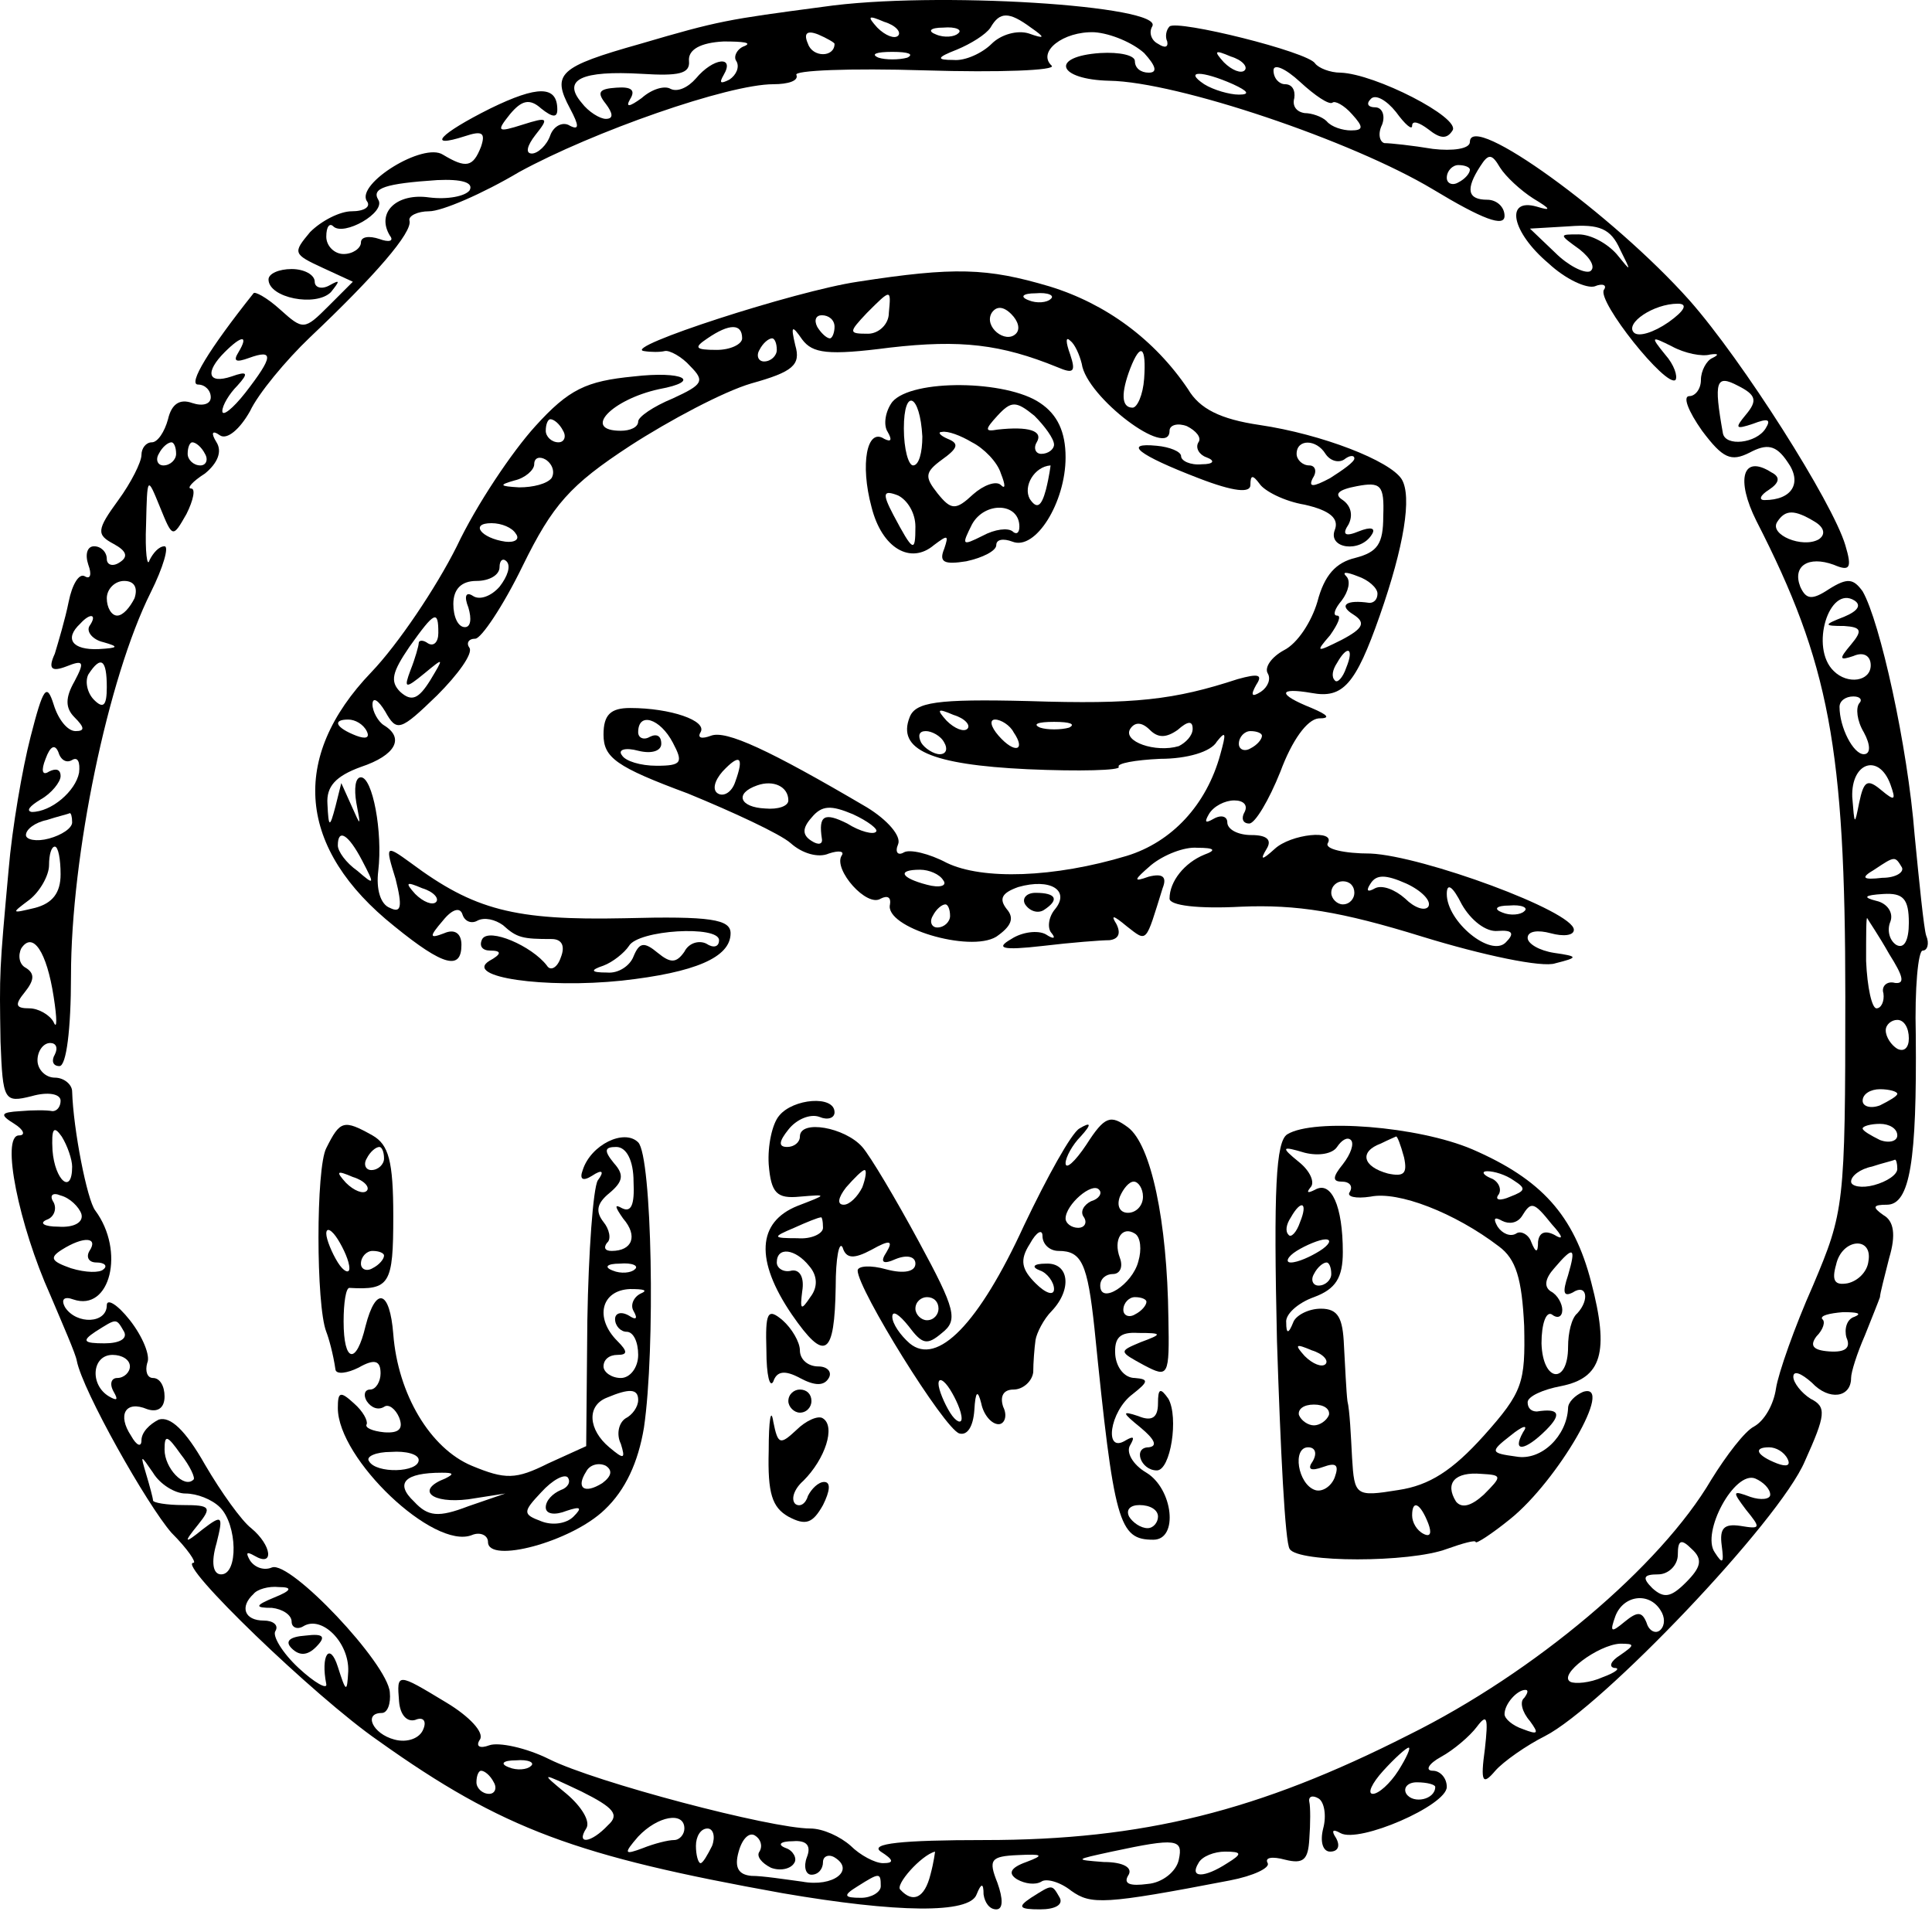 <svg width="223" height="221" viewBox="0 0 223 221" fill="none" xmlns="http://www.w3.org/2000/svg">
<path d="M94.994 0.787C83.927 2.254 82.994 2.387 73.927 5.054C64.461 7.721 63.661 8.521 65.794 12.521C66.861 14.521 66.861 15.054 65.794 14.521C64.994 13.987 63.927 14.521 63.527 15.587C63.127 16.787 62.061 17.721 61.394 17.721C60.594 17.721 60.861 16.787 61.794 15.587C63.394 13.587 63.261 13.454 60.327 14.387C57.394 15.32 57.261 15.187 58.861 13.187C60.194 11.587 61.127 11.32 62.461 12.521C63.794 13.587 64.327 13.587 64.327 12.654C64.327 9.854 62.061 9.854 56.594 12.521C50.727 15.454 49.127 17.187 53.661 15.72C55.661 15.054 56.061 15.32 55.527 16.921C54.594 19.32 53.794 19.454 51.127 17.854C48.861 16.387 41.127 21.187 42.327 23.187C42.861 23.854 42.061 24.387 40.594 24.387C39.261 24.387 37.127 25.454 35.794 26.787C33.794 29.187 33.794 29.32 37.261 30.921L40.727 32.52L37.927 35.321C35.127 38.12 34.994 38.12 32.327 35.721C30.861 34.387 29.394 33.587 29.261 33.854C24.061 40.387 21.661 44.387 22.861 44.387C23.661 44.387 24.327 45.054 24.327 45.854C24.327 46.654 23.394 46.92 22.194 46.52C20.727 45.987 19.794 46.654 19.394 48.387C18.994 49.854 18.194 51.054 17.527 51.054C16.861 51.054 16.327 51.721 16.327 52.52C16.327 53.321 15.127 55.721 13.661 57.721C11.127 61.187 11.127 61.721 13.127 62.787C14.594 63.587 14.861 64.254 13.794 64.921C12.994 65.454 12.327 65.187 12.327 64.52C12.327 63.721 11.661 63.054 10.861 63.054C10.061 63.054 9.794 63.987 10.194 65.187C10.594 66.254 10.461 66.921 9.794 66.52C9.127 66.121 8.327 67.454 7.927 69.454C7.527 71.454 6.727 74.121 6.327 75.454C5.527 77.187 5.927 77.587 7.661 76.921C9.661 76.121 9.794 76.387 8.594 78.654C7.527 80.52 7.527 81.721 8.594 82.787C9.794 83.987 9.794 84.387 8.727 84.387C7.794 84.387 6.727 83.054 6.194 81.32C5.394 78.787 4.994 79.32 3.527 85.054C2.594 88.654 1.394 95.587 0.994 100.387C-0.073 112.121 -0.073 112.121 0.061 120.254C0.327 127.054 0.461 127.321 3.661 126.521C5.527 125.987 6.994 126.254 6.994 127.054C6.994 127.721 6.594 128.254 6.061 128.254C5.394 128.121 3.794 128.121 2.327 128.254C0.061 128.387 -0.073 128.654 1.661 129.721C2.727 130.387 2.994 131.054 2.194 131.054C0.061 131.054 2.194 141.454 5.794 149.454C7.261 152.921 8.727 156.254 8.861 157.054C9.527 160.521 16.994 173.721 19.794 176.921C21.661 178.787 22.727 180.387 22.327 180.387C20.327 180.387 36.327 195.854 43.661 200.921C58.061 211.187 66.594 214.254 90.327 218.521C103.527 220.787 111.927 220.921 112.727 218.654C113.261 217.321 113.527 217.321 113.527 218.654C113.661 219.587 114.194 220.387 114.994 220.387C115.794 220.387 115.794 219.187 115.127 217.321C114.061 214.654 114.327 214.254 117.527 214.121C120.327 213.987 120.594 214.121 118.461 214.921C116.594 215.587 116.327 216.254 117.394 216.921C118.327 217.454 119.527 217.587 120.194 217.187C120.727 216.787 122.327 217.187 123.661 218.254C125.927 219.854 127.394 219.854 141.927 217.054C144.727 216.521 146.594 215.587 146.327 215.054C145.927 214.387 146.861 214.254 148.327 214.654C150.461 215.187 150.994 214.654 151.127 212.254C151.261 210.521 151.261 208.521 151.127 207.987C150.994 207.321 151.527 207.187 152.194 207.587C152.861 207.987 153.127 209.587 152.727 211.054C152.327 212.654 152.727 213.721 153.527 213.721C154.461 213.721 154.727 213.054 154.194 212.121C153.661 211.321 153.794 211.054 154.727 211.587C156.861 212.787 166.994 208.387 166.994 206.254C166.994 205.187 166.194 204.387 165.394 204.387C164.461 204.387 164.861 203.587 166.327 202.787C167.794 201.987 169.661 200.387 170.461 199.321C171.661 197.721 171.794 198.254 171.394 201.854C170.861 205.721 171.127 206.121 172.594 204.387C173.527 203.321 176.194 201.454 178.327 200.387C184.861 197.054 205.394 175.587 208.327 168.654C210.727 163.321 210.861 162.387 208.994 161.454C207.927 160.787 206.994 159.587 206.994 158.921C206.994 158.121 207.927 158.521 209.127 159.587C211.127 161.721 213.661 161.321 213.661 159.054C213.661 158.387 214.327 156.254 215.261 154.121C216.061 152.121 216.861 150.121 216.994 149.721C216.994 149.321 217.527 147.321 218.061 145.187C218.861 142.521 218.594 140.921 217.394 140.254C216.061 139.321 216.194 139.054 217.794 139.054C220.461 139.054 221.261 133.987 221.127 119.454C220.994 114.121 221.394 109.721 221.927 109.721C222.461 109.721 222.727 108.921 222.327 107.987C222.061 107.187 221.527 101.854 220.994 96.387C220.194 86.121 216.994 71.721 214.994 68.254C213.927 66.787 213.261 66.654 211.127 67.987C209.127 69.32 208.461 69.187 207.794 67.721C206.861 65.32 208.727 64.121 211.661 65.187C213.527 65.987 213.794 65.587 212.994 62.92C211.527 57.987 201.127 41.587 194.994 34.654C186.194 24.787 169.661 12.787 169.661 16.387C169.661 17.187 167.661 17.454 165.394 17.187C162.994 16.787 160.461 16.52 159.794 16.52C159.261 16.387 158.994 15.454 159.527 14.387C159.927 13.32 159.527 12.387 158.727 12.387C157.927 12.387 157.661 11.987 158.194 11.454C158.727 10.787 160.061 11.587 161.127 12.921C162.194 14.387 162.994 15.054 162.994 14.521C162.994 13.854 163.794 14.12 164.861 14.921C166.194 15.987 166.994 16.12 167.661 15.054C168.594 13.587 158.727 8.521 154.727 8.387C153.527 8.387 152.194 7.854 151.794 7.321C150.994 5.987 135.927 2.254 134.994 3.054C134.594 3.454 134.461 4.254 134.727 4.787C134.861 5.454 134.461 5.587 133.661 5.054C132.861 4.654 132.594 3.721 132.994 3.054C134.461 0.654 107.794 -1.079 94.994 0.787ZM103.661 4.121C103.261 4.521 102.194 4.121 101.261 3.187C100.061 1.854 100.194 1.721 102.061 2.521C103.394 2.921 104.061 3.721 103.661 4.121ZM118.994 3.187C120.727 4.387 120.594 4.521 118.727 3.854C117.394 3.454 115.527 3.987 114.461 5.054C113.394 6.121 111.394 7.054 110.061 6.921C108.061 6.921 108.061 6.654 110.461 5.721C112.061 5.054 113.794 3.987 114.327 3.187C115.394 1.321 116.461 1.321 118.994 3.187ZM96.327 5.054C96.327 6.654 93.794 6.654 93.26 5.054C92.727 3.854 93.127 3.454 94.46 3.987C95.394 4.387 96.327 4.921 96.327 5.054ZM110.594 3.854C110.194 4.254 108.994 4.387 108.061 3.987C106.994 3.587 107.394 3.187 108.861 3.187C110.327 3.054 111.127 3.454 110.594 3.854ZM132.061 6.121C133.394 7.587 133.661 8.387 132.594 8.387C131.661 8.387 130.994 7.854 130.994 7.054C130.994 6.387 129.261 5.987 126.994 6.121C121.127 6.521 122.061 9.187 128.061 9.321C135.927 9.454 156.061 16.254 165.394 21.854C171.127 25.32 173.661 26.254 173.661 24.921C173.661 23.854 172.727 23.054 171.661 23.054C169.394 23.054 169.127 21.854 170.861 19.187C171.794 17.721 172.194 17.721 173.127 19.32C173.794 20.387 175.527 21.987 176.994 22.921C178.994 24.12 179.127 24.387 177.394 23.854C173.661 22.787 174.461 26.787 178.727 30.387C180.727 32.254 183.127 33.321 184.061 33.054C184.994 32.654 185.527 32.92 185.127 33.454C184.327 34.787 192.327 44.787 193.394 43.854C193.661 43.454 193.261 42.12 192.194 40.92C190.461 38.787 190.594 38.787 192.994 39.987C194.461 40.787 196.461 41.187 197.394 40.92C198.327 40.787 198.461 40.92 197.661 41.321C196.994 41.587 196.327 42.787 196.327 43.854C196.327 44.92 195.661 45.721 194.994 45.721C194.194 45.721 194.861 47.454 196.461 49.721C198.861 52.92 199.794 53.321 201.927 52.254C203.927 51.187 204.994 51.321 206.327 53.321C208.061 55.721 206.861 57.721 203.661 57.721C202.994 57.721 203.127 57.187 204.194 56.52C205.394 55.721 205.527 55.054 204.461 54.52C201.127 52.387 200.327 55.321 202.727 60.12C211.127 76.52 212.994 86.254 212.994 115.054C212.994 139.187 212.861 139.854 209.261 148.387C207.127 153.187 205.261 158.521 204.994 160.254C204.727 162.121 203.661 163.987 202.461 164.654C201.394 165.187 199.261 167.987 197.527 170.787C191.661 180.787 177.127 193.054 162.594 200.254C145.261 209.054 131.927 212.387 113.661 212.387C104.061 212.387 100.327 212.787 101.661 213.721C103.127 214.654 103.261 215.054 101.927 215.054C100.994 215.054 99.26 214.121 98.194 213.054C96.994 211.987 94.994 211.054 93.527 211.054C88.994 211.054 68.727 205.721 63.394 203.054C60.727 201.721 57.527 201.054 56.461 201.454C55.394 201.854 54.861 201.587 55.394 200.787C55.927 199.987 54.194 198.121 51.527 196.521C45.794 193.054 45.794 193.054 46.061 196.387C46.194 197.987 46.994 198.787 47.927 198.521C48.861 198.121 49.261 198.654 48.861 199.587C48.461 200.654 46.994 201.187 45.527 200.787C42.994 200.121 41.927 197.721 44.061 197.721C44.727 197.721 45.127 196.654 44.994 195.321C44.727 191.987 33.527 180.121 31.394 180.921C30.461 181.321 29.394 180.921 28.861 180.121C28.327 179.187 28.461 179.054 29.394 179.587C31.661 180.921 31.394 178.387 28.994 176.387C27.927 175.587 25.527 172.254 23.661 169.054C21.394 165.054 19.661 163.454 18.327 163.854C17.261 164.387 16.327 165.321 16.327 166.254C16.327 167.054 15.794 166.921 15.127 165.721C13.527 163.321 14.461 161.587 16.994 162.654C18.194 163.054 18.994 162.521 18.994 161.187C18.994 159.987 18.461 159.054 17.661 159.054C16.994 159.054 16.727 158.254 16.994 157.321C17.394 156.521 16.461 154.254 14.994 152.387C13.527 150.521 12.327 149.854 12.327 150.654C12.327 152.787 8.861 152.921 7.527 150.921C6.994 149.987 7.394 149.587 8.461 149.987C12.727 151.454 14.461 144.387 10.994 139.721C10.061 138.521 8.461 130.387 8.327 125.987C8.327 125.187 7.394 124.387 6.327 124.387C5.261 124.387 4.327 123.454 4.327 122.387C4.327 121.321 4.994 120.387 5.794 120.387C6.461 120.387 6.727 120.921 6.327 121.721C5.927 122.387 6.061 123.054 6.861 123.054C7.661 123.054 8.194 118.787 8.194 112.654C8.194 98.787 12.461 78.254 17.394 68.387C18.861 65.454 19.527 63.054 18.994 63.054C18.327 63.054 17.661 63.854 17.261 64.654C16.994 65.587 16.727 63.721 16.861 60.52C16.994 54.92 16.994 54.92 18.461 58.52C19.927 62.12 19.927 62.12 21.527 59.321C22.327 57.721 22.594 56.387 22.061 56.387C21.527 56.387 22.194 55.587 23.661 54.654C25.127 53.454 25.661 52.12 24.994 51.054C24.327 49.987 24.461 49.587 25.394 50.254C26.194 50.787 27.661 49.587 28.861 47.454C29.794 45.454 32.994 41.587 35.794 38.92C43.261 31.854 47.661 26.787 47.261 25.454C47.127 24.921 48.194 24.387 49.527 24.387C50.994 24.387 55.661 22.387 59.927 19.854C68.461 15.187 84.061 9.721 89.26 9.721C90.994 9.721 92.194 9.321 91.927 8.654C91.527 8.121 98.194 7.854 106.727 8.121C115.394 8.387 121.927 8.121 121.394 7.587C119.661 5.987 122.727 3.587 126.327 3.721C128.194 3.854 130.727 4.921 132.061 6.121ZM85.927 5.321C85.127 5.587 84.594 6.521 84.994 7.054C85.394 7.721 84.994 8.654 84.194 9.187C83.127 9.721 82.994 9.587 83.527 8.654C84.861 6.387 82.327 6.654 80.327 9.054C79.394 10.12 78.194 10.654 77.394 10.254C76.727 9.854 75.261 10.254 74.061 11.32C72.594 12.387 72.194 12.387 72.727 11.454C73.394 10.387 72.861 9.987 71.127 10.12C69.127 10.254 68.861 10.654 69.927 11.987C70.727 13.054 70.861 13.72 69.927 13.72C69.261 13.72 67.927 12.921 67.127 11.854C64.861 9.187 67.127 8.121 74.061 8.521C78.327 8.787 79.661 8.521 79.527 7.054C79.394 5.721 80.861 4.921 83.527 4.787C85.794 4.787 86.861 4.921 85.927 5.321ZM104.727 6.654C103.794 6.921 102.194 6.921 101.394 6.654C100.461 6.254 101.127 5.987 102.994 5.987C104.861 5.987 105.527 6.254 104.727 6.654ZM143.661 8.121C143.261 8.521 142.194 8.121 141.261 7.187C140.061 5.854 140.194 5.721 142.061 6.521C143.394 6.921 144.061 7.721 143.661 8.121ZM153.794 11.854C154.061 11.587 155.127 12.12 156.061 13.187C157.394 14.654 157.394 15.054 155.927 15.054C154.994 15.054 153.661 14.654 153.127 13.987C152.594 13.454 151.394 13.054 150.594 13.054C149.661 12.921 149.127 12.254 149.394 11.32C149.527 10.387 149.127 9.721 148.327 9.721C147.661 9.721 146.994 9.054 146.994 8.121C146.994 7.321 148.327 7.854 150.061 9.454C151.794 11.054 153.394 12.12 153.794 11.854ZM142.327 9.721C144.061 10.521 144.327 10.921 142.994 10.921C141.927 10.921 140.061 10.387 138.994 9.721C136.594 8.121 138.727 8.121 142.327 9.721ZM169.661 19.587C169.661 19.987 169.127 20.654 168.327 21.054C167.661 21.454 166.994 21.187 166.994 20.52C166.994 19.721 167.661 19.054 168.327 19.054C169.127 19.054 169.661 19.32 169.661 19.587ZM54.194 21.987C53.661 22.654 51.661 23.054 49.527 22.787C45.794 22.254 43.394 24.52 44.994 27.187C45.527 27.854 44.861 27.987 43.794 27.587C42.594 27.187 41.661 27.32 41.661 27.987C41.661 28.654 40.727 29.32 39.661 29.32C38.594 29.32 37.661 28.387 37.661 27.32C37.661 26.12 38.061 25.721 38.461 26.12C39.661 27.32 44.594 24.52 43.661 23.054C42.861 21.721 44.461 21.187 50.461 20.787C53.261 20.654 54.727 21.054 54.194 21.987ZM186.994 28.787C188.327 31.454 188.327 31.454 186.594 29.32C185.527 28.12 183.661 27.054 182.194 27.054C179.927 27.054 179.927 27.054 182.327 28.787C183.661 29.854 184.194 30.921 183.527 31.32C182.861 31.587 180.994 30.654 179.527 29.187L176.594 26.387L181.127 26.12C184.594 25.854 185.927 26.387 186.994 28.787ZM192.594 37.187C190.861 38.387 189.127 38.92 188.594 38.387C187.527 37.321 190.861 35.054 193.661 35.054C194.861 35.054 194.461 35.854 192.594 37.187ZM27.527 40.654C26.861 41.721 27.261 41.854 28.727 41.321C31.661 40.254 31.527 41.187 28.327 45.321C26.861 47.187 25.661 48.12 25.661 47.454C25.661 46.787 26.461 45.454 27.394 44.52C28.727 43.054 28.594 42.787 26.727 43.454C23.927 44.387 23.661 42.92 25.927 40.654C27.927 38.654 28.727 38.654 27.527 40.654ZM201.527 47.854C200.194 49.454 200.327 49.587 202.327 48.92C204.061 48.254 204.461 48.387 203.794 49.454C202.727 51.187 199.127 51.587 198.861 49.987C197.794 43.987 198.061 43.187 200.594 44.52C202.727 45.587 202.861 46.254 201.527 47.854ZM20.327 52.387C20.327 53.054 19.661 53.721 18.861 53.721C18.194 53.721 17.927 53.054 18.327 52.387C18.727 51.587 19.394 51.054 19.794 51.054C20.061 51.054 20.327 51.587 20.327 52.387ZM23.661 52.387C24.061 53.054 23.794 53.721 23.127 53.721C22.327 53.721 21.661 53.054 21.661 52.387C21.661 51.587 21.927 51.054 22.194 51.054C22.594 51.054 23.261 51.587 23.661 52.387ZM209.527 60.254C210.594 60.92 210.727 61.721 209.927 62.254C208.061 63.321 204.194 61.721 205.127 60.254C206.061 58.787 207.127 58.787 209.527 60.254ZM15.527 69.054C14.994 70.121 14.194 71.054 13.527 71.054C12.861 71.054 12.327 70.121 12.327 69.054C12.327 67.987 13.261 67.054 14.327 67.054C15.527 67.054 15.927 67.854 15.527 69.054ZM212.861 71.187C210.461 72.121 210.461 72.254 212.861 72.254C214.861 72.387 214.994 72.787 213.661 74.387C212.194 76.121 212.327 76.254 213.927 75.721C215.127 75.187 215.927 75.721 215.927 76.787C215.927 78.654 213.261 79.054 211.661 77.454C208.861 74.787 211.127 67.454 214.061 69.32C214.861 69.854 214.461 70.52 212.861 71.187ZM10.327 72.254C9.927 72.921 10.727 73.854 11.927 74.121C13.794 74.654 13.661 74.787 11.394 74.921C8.327 75.054 7.394 73.721 9.261 71.987C10.461 70.654 11.261 70.921 10.327 72.254ZM12.327 79.32C12.327 81.454 11.927 81.854 10.861 80.787C10.061 79.987 9.794 78.654 10.194 77.854C11.661 75.587 12.327 76.121 12.327 79.32ZM214.594 81.187C214.194 81.721 214.327 83.187 215.127 84.52C215.927 85.987 215.927 87.054 215.127 87.054C213.927 87.054 212.327 83.987 212.327 81.587C212.327 80.921 212.994 80.387 213.927 80.387C214.727 80.387 214.994 80.787 214.594 81.187ZM8.327 87.721C8.994 87.32 9.261 87.987 9.127 89.187C8.727 91.32 5.927 93.721 3.661 93.721C2.994 93.587 3.394 93.054 4.727 92.254C5.927 91.587 6.994 90.254 6.994 89.587C6.994 88.787 6.461 88.654 5.661 89.054C4.861 89.587 4.727 88.921 5.261 87.587C5.794 86.121 6.327 85.854 6.727 86.787C6.994 87.721 7.661 88.121 8.327 87.721ZM218.194 90.52C218.861 92.387 218.727 92.52 217.127 91.187C215.527 89.854 215.127 90.121 214.594 92.654C214.061 95.32 214.061 95.32 213.794 91.987C213.661 87.987 216.861 86.921 218.194 90.52ZM8.327 94.921C8.327 95.587 7.127 96.387 5.661 96.787C4.194 97.187 2.994 96.921 2.994 96.387C2.994 95.721 4.061 94.921 5.394 94.654C6.594 94.254 7.794 93.987 8.061 93.854C8.194 93.854 8.327 94.254 8.327 94.921ZM6.994 100.921C6.994 103.054 6.061 104.254 4.061 104.787C1.261 105.454 1.261 105.454 3.394 103.854C4.594 102.921 5.661 101.054 5.661 99.854C5.661 98.654 5.927 97.721 6.327 97.721C6.727 97.721 6.994 99.187 6.994 100.921ZM219.527 100.121C219.794 100.654 218.861 101.321 217.261 101.321C214.994 101.587 214.727 101.321 216.327 100.387C218.727 98.787 218.727 98.787 219.527 100.121ZM220.327 106.521C220.327 108.521 219.794 109.587 218.861 109.054C218.061 108.521 217.794 107.321 218.194 106.387C218.594 105.321 217.794 104.254 216.594 103.987C214.994 103.587 215.127 103.321 217.394 103.187C219.661 103.054 220.327 103.721 220.327 106.521ZM218.061 110.121C219.661 112.654 219.927 113.587 218.727 113.454C217.794 113.187 217.127 113.854 217.394 114.654C217.527 115.587 217.127 116.387 216.594 116.387C216.061 116.387 215.527 113.987 215.394 110.921C215.394 107.987 215.394 105.721 215.527 105.987C215.661 106.254 216.861 107.987 218.061 110.121ZM6.194 115.054C6.594 117.587 6.594 118.921 6.194 117.987C5.794 117.187 4.461 116.387 3.394 116.387C1.794 116.387 1.661 115.987 2.861 114.521C3.927 113.187 4.061 112.387 2.994 111.721C2.194 111.321 2.061 110.254 2.461 109.454C3.794 107.454 5.394 109.854 6.194 115.054ZM220.327 119.854C220.327 120.921 219.794 121.454 218.994 121.054C218.327 120.654 217.661 119.721 217.661 118.921C217.661 118.254 218.327 117.721 218.994 117.721C219.794 117.721 220.327 118.654 220.327 119.854ZM218.994 126.254C218.994 126.521 218.061 127.054 216.994 127.587C215.927 127.987 214.994 127.721 214.994 127.054C214.994 126.254 215.927 125.721 216.994 125.721C218.061 125.721 218.994 125.987 218.994 126.254ZM8.327 134.654C8.327 137.987 6.327 136.254 6.061 132.787C5.927 130.254 6.194 129.854 7.127 131.187C7.794 132.254 8.327 133.854 8.327 134.654ZM218.994 131.054C218.994 131.721 218.061 131.987 216.994 131.587C215.927 131.054 214.994 130.521 214.994 130.254C214.994 129.987 215.927 129.721 216.994 129.721C218.061 129.721 218.994 130.254 218.994 131.054ZM218.994 134.921C218.994 135.587 217.794 136.387 216.327 136.787C214.861 137.187 213.661 136.921 213.661 136.387C213.661 135.721 214.727 134.921 216.061 134.654C217.261 134.254 218.461 133.987 218.727 133.854C218.861 133.854 218.994 134.254 218.994 134.921ZM9.394 140.121C9.661 141.054 8.594 141.721 6.727 141.587C5.127 141.587 4.461 141.187 5.394 140.787C6.194 140.521 6.594 139.587 6.194 138.787C5.661 137.987 6.061 137.587 6.994 137.987C8.061 138.254 9.127 139.321 9.394 140.121ZM10.327 144.387C9.927 145.054 10.194 145.721 11.127 145.721C12.061 145.721 12.461 146.121 11.927 146.521C11.527 146.921 9.927 146.921 8.194 146.387C5.927 145.587 5.661 145.187 7.127 144.254C9.661 142.654 11.394 142.787 10.327 144.387ZM215.661 145.587C215.527 146.787 214.461 147.854 213.261 148.121C211.794 148.387 211.394 147.854 211.927 145.987C212.594 142.921 216.194 142.654 215.661 145.587ZM214.061 151.987C213.127 152.254 212.861 153.454 213.127 154.387C213.661 155.587 212.994 156.121 211.127 155.987C209.261 155.854 208.861 155.321 209.661 154.254C210.461 153.454 210.727 152.521 210.327 152.254C210.061 151.854 211.127 151.587 212.727 151.454C214.327 151.454 214.994 151.587 214.061 151.987ZM14.327 153.721C14.727 154.521 13.794 155.054 12.061 155.054C9.661 155.054 9.394 154.787 10.994 153.721C13.527 152.121 13.394 152.121 14.327 153.721ZM14.994 157.721C14.994 158.387 14.327 159.054 13.527 159.054C12.861 159.054 12.594 159.721 13.127 160.654C13.661 161.587 13.527 161.721 12.594 161.187C10.327 159.854 10.594 156.387 12.994 156.387C14.061 156.387 14.994 156.921 14.994 157.721ZM22.327 170.787C21.261 171.854 18.994 169.454 18.994 167.321C18.994 165.587 19.261 165.587 20.861 167.854C21.927 169.187 22.594 170.654 22.327 170.787ZM206.327 168.387C206.727 169.187 206.194 169.321 205.127 168.921C202.727 167.987 202.327 167.054 204.194 167.054C204.994 167.054 205.927 167.587 206.327 168.387ZM21.394 172.387C22.727 172.387 24.461 173.054 25.394 173.987C27.394 175.987 27.527 181.721 25.527 181.721C24.594 181.721 24.327 180.387 24.994 178.121C25.794 174.921 25.661 174.787 23.394 176.521C21.261 178.254 21.127 178.121 22.861 175.987C24.461 173.987 24.327 173.721 21.127 173.721C19.261 173.721 17.661 173.454 17.661 173.187C17.661 172.921 17.261 171.454 16.861 170.121C16.194 167.854 16.194 167.854 17.661 169.987C18.461 171.321 20.194 172.387 21.394 172.387ZM204.327 172.521C204.327 173.054 203.261 173.187 202.061 172.787C199.927 171.987 199.927 172.121 201.527 174.254C203.261 176.387 203.261 176.521 200.861 176.121C198.994 175.854 198.461 176.387 198.727 178.387C198.994 180.387 198.861 180.654 197.927 179.187C196.327 176.921 200.194 169.721 202.594 170.654C203.527 171.054 204.327 171.854 204.327 172.521ZM194.594 182.654C192.861 184.387 192.061 184.521 190.727 183.321C189.527 182.121 189.661 181.721 191.394 181.721C192.594 181.721 193.661 180.654 193.661 179.454C193.661 177.721 194.061 177.587 195.261 178.787C196.594 179.987 196.327 180.921 194.594 182.654ZM31.661 184.387C29.394 185.321 29.394 185.587 31.394 185.587C32.594 185.721 33.661 186.387 33.661 187.187C33.661 187.854 34.327 188.121 34.994 187.721C37.127 186.387 40.327 189.587 40.194 192.921C40.061 195.454 39.927 195.321 38.994 192.387C38.061 189.454 36.994 191.054 37.661 194.387C37.794 195.054 36.327 194.254 34.461 192.521C32.594 190.787 31.394 188.787 31.794 188.254C32.194 187.587 31.527 187.054 30.461 187.054C28.194 187.054 27.661 185.454 29.261 183.987C29.661 183.454 30.994 183.054 32.194 183.187C33.794 183.187 33.661 183.587 31.661 184.387ZM191.661 185.854C192.194 186.654 192.194 187.587 191.661 188.121C191.127 188.654 190.327 188.254 190.061 187.321C189.527 185.987 188.994 185.987 187.527 187.187C185.927 188.521 185.794 188.387 186.461 186.521C187.394 184.121 190.327 183.721 191.661 185.854ZM186.994 191.054C185.927 191.721 185.661 192.387 186.327 192.521C187.127 192.521 186.461 193.054 184.994 193.587C183.527 194.254 181.794 194.387 181.261 194.121C179.794 193.321 184.461 189.854 186.994 189.721C188.727 189.721 188.727 189.854 186.994 191.054ZM175.927 195.987C175.394 196.387 175.661 197.587 176.594 198.654C177.661 200.121 177.527 200.254 175.794 199.587C174.594 199.187 173.661 198.387 173.661 197.854C173.661 196.654 175.127 195.054 176.061 195.054C176.461 195.054 176.327 195.454 175.927 195.987ZM161.394 204.387C160.461 205.854 159.127 207.054 158.461 207.054C157.794 207.054 158.327 205.854 159.661 204.387C160.994 202.921 162.327 201.721 162.594 201.721C162.861 201.721 162.327 202.921 161.394 204.387ZM61.261 203.854C60.861 204.254 59.661 204.387 58.727 203.987C57.661 203.587 58.061 203.187 59.527 203.187C60.994 203.054 61.794 203.454 61.261 203.854ZM56.994 205.721C57.394 206.387 57.127 207.054 56.461 207.054C55.661 207.054 54.994 206.387 54.994 205.721C54.994 204.921 55.261 204.387 55.527 204.387C55.927 204.387 56.594 204.921 56.994 205.721ZM70.194 210.654C68.194 212.787 66.461 212.921 67.661 211.054C68.194 210.254 67.127 208.521 65.394 207.054C62.327 204.521 62.327 204.521 67.127 206.787C70.861 208.654 71.527 209.454 70.194 210.654ZM165.661 206.254C165.661 207.721 163.127 208.254 162.327 207.054C161.927 206.387 162.461 205.721 163.527 205.721C164.727 205.721 165.661 205.987 165.661 206.254ZM78.994 211.054C78.994 211.721 78.461 212.387 77.794 212.387C77.127 212.387 75.527 212.787 74.194 213.321C72.061 214.121 71.927 213.987 73.661 211.987C75.927 209.587 78.994 209.054 78.994 211.054ZM82.194 213.054C81.661 214.121 81.127 215.054 80.861 215.054C80.594 215.054 80.327 214.121 80.327 213.054C80.327 211.987 80.861 211.054 81.661 211.054C82.327 211.054 82.594 211.987 82.194 213.054ZM87.66 213.721C87.26 214.254 87.927 215.054 88.994 215.587C90.061 215.987 91.26 215.721 91.66 215.054C92.061 214.521 91.527 213.587 90.727 213.321C89.66 212.921 90.061 212.521 91.527 212.521C93.127 212.387 93.66 213.054 93.127 214.387C92.727 215.454 92.994 216.387 93.66 216.387C94.46 216.387 94.994 215.721 94.994 214.921C94.994 214.254 95.66 213.987 96.327 214.387C98.727 215.854 96.194 217.854 92.594 217.187C90.594 216.921 88.061 216.521 86.727 216.521C85.26 216.387 84.727 215.587 85.26 213.721C85.66 212.254 86.46 211.454 87.127 211.854C87.794 212.254 88.061 213.054 87.66 213.721ZM136.061 214.654C135.794 215.987 134.194 217.321 132.461 217.454C130.461 217.721 129.661 217.454 130.194 216.521C130.861 215.587 129.661 214.921 127.394 214.921C123.927 214.654 124.061 214.654 128.327 213.721C135.794 212.121 136.594 212.254 136.061 214.654ZM107.394 216.387C106.727 219.054 105.394 219.721 103.927 218.121C103.261 217.587 106.327 214.121 107.927 213.721C107.927 213.721 107.794 214.921 107.394 216.387ZM141.661 215.054C138.994 216.787 137.261 216.787 138.327 215.054C138.727 214.254 140.194 213.721 141.394 213.721C143.394 213.721 143.394 213.987 141.661 215.054ZM101.661 217.721C101.661 218.387 100.594 219.054 99.394 219.054C97.394 219.054 97.26 218.787 98.994 217.721C101.527 216.121 101.661 216.121 101.661 217.721Z" fill="black"/>
<path d="M98.994 32.52C91.794 33.587 71.661 40.12 74.327 40.52C75.127 40.654 76.194 40.654 76.727 40.52C77.261 40.387 78.727 41.187 79.661 42.254C81.394 43.987 81.127 44.387 77.661 45.987C75.394 46.92 73.661 48.12 73.661 48.654C73.661 49.321 72.727 49.721 71.661 49.721C67.127 49.721 70.594 46.12 76.061 44.92C81.127 43.987 78.861 42.787 73.127 43.454C67.661 43.987 65.661 44.92 61.794 49.187C59.127 52.12 54.994 58.254 52.727 63.054C50.327 67.854 45.927 74.387 42.861 77.587C33.394 87.454 34.327 97.987 45.527 106.921C51.261 111.587 53.261 111.987 53.261 109.054C53.261 107.721 52.461 107.187 51.261 107.721C49.527 108.387 49.527 108.121 51.127 106.254C52.194 104.921 53.127 104.654 53.394 105.587C53.661 106.387 54.461 106.654 55.127 106.254C55.927 105.854 57.127 106.121 58.061 106.787C59.661 108.254 60.327 108.387 63.661 108.387C64.861 108.387 65.261 109.187 64.727 110.521C64.327 111.721 63.527 112.121 63.127 111.454C61.394 109.187 56.461 107.054 55.661 108.387C55.261 109.187 55.661 109.721 56.594 109.721C57.927 109.721 57.927 110.121 56.461 110.921C53.527 112.787 62.861 114.121 71.794 113.187C80.194 112.254 84.327 110.521 84.327 107.721C84.327 106.121 82.061 105.721 72.061 105.987C59.394 106.254 54.727 105.054 47.394 99.587C44.461 97.454 44.461 97.587 45.661 101.454C46.461 104.654 46.327 105.454 44.994 104.787C43.927 104.387 43.394 102.654 43.661 100.521C44.194 95.987 42.994 89.721 41.661 89.721C40.994 89.721 40.861 91.054 41.127 92.654C41.661 95.454 41.661 95.454 40.594 93.054L39.394 90.387L38.727 93.054C38.061 95.587 37.927 95.587 37.794 92.787C37.661 90.787 38.727 89.587 41.661 88.52C45.661 87.187 46.727 85.187 44.327 83.721C43.661 83.32 42.994 82.121 42.994 81.32C42.994 80.387 43.661 80.787 44.461 82.121C45.794 84.52 46.194 84.387 50.461 80.254C52.861 77.854 54.594 75.454 54.194 74.787C53.794 74.254 54.061 73.721 54.861 73.721C55.527 73.721 58.061 69.987 60.327 65.32C63.794 58.254 65.794 55.987 72.727 51.454C77.261 48.52 83.527 45.187 86.727 44.254C91.527 42.92 92.461 42.12 91.794 39.854C91.261 37.587 91.394 37.454 92.594 39.187C93.794 40.787 95.527 41.054 102.727 40.12C110.861 39.187 115.527 39.721 122.061 42.387C123.927 43.187 124.194 42.92 123.527 40.92C122.994 39.454 122.994 38.787 123.527 39.321C124.061 39.721 124.594 40.92 124.861 41.987C125.394 45.854 134.994 53.054 134.994 49.721C134.994 49.054 135.927 48.787 136.994 49.187C138.061 49.721 138.727 50.52 138.327 51.054C137.927 51.721 138.461 52.52 139.261 52.787C140.327 53.187 140.061 53.587 138.727 53.587C137.394 53.721 136.327 53.187 136.327 52.654C136.327 52.12 134.994 51.587 133.527 51.454C129.527 51.054 131.394 52.52 138.327 55.187C142.461 56.787 144.327 56.92 144.327 55.987C144.327 54.787 144.594 54.787 145.394 55.854C145.927 56.654 148.194 57.854 150.594 58.254C153.527 58.92 154.594 59.854 154.061 61.187C153.261 63.321 156.994 63.854 158.327 61.721C158.861 60.92 158.194 60.787 156.861 61.321C155.261 61.987 154.861 61.721 155.661 60.52C156.194 59.454 155.927 58.387 154.994 57.721C153.927 57.054 154.461 56.52 156.594 56.12C159.394 55.587 159.794 55.987 159.661 59.587C159.661 62.787 158.994 63.721 156.461 64.387C154.194 64.921 152.861 66.387 152.061 69.454C151.394 71.721 149.794 74.254 148.194 75.054C146.727 75.854 145.927 77.054 146.327 77.721C146.727 78.387 146.327 79.32 145.527 79.854C144.461 80.52 144.327 80.254 144.994 79.054C145.794 77.854 145.261 77.721 142.861 78.387C135.527 80.787 130.994 81.32 118.727 80.921C108.061 80.654 105.661 81.054 104.994 82.787C103.527 86.52 107.394 88.254 118.594 88.787C124.594 89.054 129.394 88.921 129.127 88.52C128.861 88.121 130.994 87.721 133.927 87.587C136.994 87.587 139.794 86.787 140.461 85.587C141.527 84.254 141.527 84.654 140.861 87.054C139.261 92.921 135.261 97.187 130.061 98.787C121.661 101.321 113.394 101.587 109.261 99.587C107.261 98.52 104.994 97.987 104.327 98.387C103.661 98.787 103.261 98.387 103.661 97.454C104.061 96.52 102.461 94.654 100.061 93.187C88.727 86.52 83.794 84.254 82.061 84.921C80.994 85.32 80.461 85.187 80.861 84.52C81.661 83.187 77.394 81.721 72.727 81.721C70.461 81.721 69.661 82.52 69.661 84.787C69.661 87.454 71.127 88.52 79.394 91.587C84.594 93.721 90.061 96.254 91.261 97.32C92.594 98.52 94.461 99.054 95.661 98.52C96.861 98.121 97.527 98.254 97.127 98.787C96.194 100.387 100.061 104.787 101.661 103.721C102.461 103.321 102.861 103.587 102.727 104.387C102.061 107.054 111.927 109.987 114.994 108.121C116.727 106.921 117.127 105.987 116.194 104.921C115.261 103.721 115.661 103.054 117.527 102.387C121.261 101.321 123.527 102.787 121.794 104.921C120.994 105.854 120.861 107.187 121.394 107.721C121.927 108.387 121.527 108.387 120.727 107.854C119.794 107.321 117.927 107.587 116.727 108.387C114.861 109.454 115.661 109.721 120.327 109.187C123.661 108.787 127.127 108.521 128.061 108.521C129.127 108.387 129.394 107.721 128.861 106.654C128.194 105.587 128.461 105.587 130.061 106.921C132.461 108.787 132.194 108.921 134.194 102.521C134.727 101.187 134.194 100.787 132.594 101.187C130.727 101.854 130.861 101.587 132.861 99.854C134.327 98.654 136.727 97.721 138.194 97.854C140.194 97.854 140.461 98.121 138.994 98.654C136.727 99.587 134.994 101.721 134.994 103.721C134.994 104.521 138.327 104.921 143.261 104.654C149.661 104.387 154.727 105.187 164.194 108.121C171.127 110.254 178.061 111.721 179.527 111.187C182.194 110.521 182.194 110.387 179.394 109.987C177.661 109.721 176.327 108.921 176.327 108.254C176.327 107.454 177.527 107.321 178.994 107.721C180.461 108.121 181.661 107.987 181.661 107.321C181.661 105.187 164.194 98.787 158.194 98.52C155.127 98.52 152.861 97.987 153.261 97.32C154.194 95.721 148.994 96.254 147.127 97.987C145.661 99.32 145.394 99.32 146.194 97.987C146.861 96.921 146.194 96.387 144.461 96.387C142.861 96.387 141.661 95.721 141.661 94.921C141.661 94.254 140.994 93.987 140.061 94.52C139.127 95.054 138.994 94.921 139.527 93.987C140.061 93.054 141.394 92.387 142.461 92.387C143.527 92.387 144.061 92.921 143.661 93.721C143.261 94.387 143.394 95.054 144.194 95.054C144.861 95.054 146.461 92.387 147.794 89.054C149.127 85.454 150.861 83.054 152.194 82.921C153.661 82.921 153.261 82.52 151.394 81.721C147.394 80.121 147.527 79.32 151.394 79.987C154.994 80.654 156.461 79.054 159.261 71.054C162.061 63.054 162.994 57.321 161.794 55.321C160.461 53.187 152.594 50.12 145.394 49.054C140.861 48.387 138.461 47.187 137.127 44.92C133.261 39.187 127.661 35.054 121.127 33.054C113.927 30.921 110.194 30.787 98.994 32.52ZM102.594 36.12C102.594 37.454 101.394 38.52 100.194 38.52C97.927 38.52 97.927 38.387 100.061 36.12C102.861 33.321 102.861 33.321 102.594 36.12ZM121.261 34.52C120.861 34.92 119.661 35.054 118.727 34.654C117.661 34.254 118.061 33.854 119.527 33.854C120.994 33.721 121.794 34.12 121.261 34.52ZM117.261 38.52C116.061 39.721 113.527 37.721 114.461 36.12C114.994 35.321 115.794 35.321 116.727 36.254C117.527 37.054 117.794 37.987 117.261 38.52ZM96.327 37.721C96.327 38.387 96.061 39.054 95.794 39.054C95.394 39.054 94.727 38.387 94.327 37.721C93.927 36.92 94.194 36.387 94.861 36.387C95.661 36.387 96.327 36.92 96.327 37.721ZM85.661 39.054C85.661 39.721 84.327 40.387 82.727 40.387C80.194 40.387 80.061 40.12 81.661 39.054C84.194 37.321 85.661 37.321 85.661 39.054ZM89.661 40.387C89.661 41.054 88.994 41.721 88.194 41.721C87.527 41.721 87.261 41.054 87.661 40.387C88.061 39.587 88.727 39.054 89.127 39.054C89.394 39.054 89.661 39.587 89.661 40.387ZM132.061 43.721C131.927 45.587 131.261 47.054 130.727 47.054C129.394 47.054 129.394 45.321 130.461 42.52C131.661 39.454 132.327 39.987 132.061 43.721ZM64.994 49.721C65.394 50.387 65.127 51.054 64.461 51.054C63.661 51.054 62.994 50.387 62.994 49.721C62.994 48.92 63.261 48.387 63.527 48.387C63.927 48.387 64.594 48.92 64.994 49.721ZM152.994 52.387C153.527 53.187 154.461 53.454 155.127 53.054C155.794 52.52 156.327 52.52 156.327 52.92C156.327 53.321 154.994 54.254 153.527 55.187C151.527 56.254 150.994 56.254 151.527 55.187C152.061 54.387 151.794 53.721 151.127 53.721C150.327 53.721 149.661 53.054 149.661 52.387C149.661 50.654 151.927 50.654 152.994 52.387ZM63.661 55.187C63.127 55.854 61.527 56.254 59.927 56.254C57.661 56.12 57.527 55.987 59.394 55.454C60.594 55.187 61.661 54.254 61.661 53.587C61.661 52.787 62.327 52.654 62.994 53.054C63.794 53.587 64.061 54.52 63.661 55.187ZM59.527 61.587C60.061 62.254 59.394 62.654 58.327 62.52C55.527 62.12 54.194 60.387 56.727 60.387C57.927 60.387 59.127 60.92 59.527 61.587ZM57.661 67.721C56.727 68.787 55.394 69.32 54.594 68.787C53.794 68.254 53.527 68.787 54.061 70.121C54.461 71.454 54.327 72.387 53.661 72.387C52.861 72.387 52.327 71.187 52.327 69.721C52.327 67.987 53.261 67.054 54.994 67.054C56.461 67.054 57.661 66.387 57.661 65.454C57.661 64.654 58.061 64.387 58.461 64.787C58.994 65.32 58.594 66.52 57.661 67.721ZM158.994 68.52C158.994 69.187 158.594 69.587 158.061 69.587C155.394 69.187 154.461 69.854 156.194 70.921C157.661 71.854 157.394 72.52 154.861 73.854C151.927 75.32 151.794 75.32 153.527 73.32C154.461 71.987 154.861 71.054 154.327 71.054C153.794 71.054 154.061 70.254 154.861 69.32C155.661 68.254 155.927 67.054 155.394 66.52C154.861 65.987 155.394 65.987 156.727 66.52C157.927 66.921 158.994 67.854 158.994 68.52ZM50.594 73.054C50.594 74.121 50.061 74.654 49.394 74.254C48.861 73.854 48.327 73.854 48.327 74.254C48.327 74.52 47.927 75.987 47.394 77.32C46.594 79.454 46.727 79.587 48.994 77.721C51.261 75.854 51.261 75.854 49.661 78.52C48.327 80.654 47.527 81.054 46.194 79.854C44.994 78.654 45.261 77.587 47.261 74.654C50.194 70.52 50.594 70.387 50.594 73.054ZM155.394 77.054C154.994 78.254 154.327 78.921 154.061 78.52C153.661 78.121 153.794 77.32 154.327 76.52C155.527 74.387 156.327 74.787 155.394 77.054ZM111.661 84.121C111.261 84.52 110.194 84.121 109.261 83.187C108.061 81.854 108.194 81.721 110.061 82.52C111.394 82.921 112.061 83.721 111.661 84.121ZM42.327 84.387C42.727 85.187 42.194 85.32 41.127 84.921C38.727 83.987 38.327 83.054 40.194 83.054C40.994 83.054 41.927 83.587 42.327 84.387ZM77.661 85.721C78.861 87.987 78.727 88.387 75.794 88.387C73.927 88.387 72.194 87.854 71.794 87.187C71.261 86.52 72.194 86.254 73.661 86.654C75.261 87.054 76.327 86.654 76.327 85.854C76.327 84.921 75.794 84.654 74.994 85.054C74.327 85.454 73.661 85.187 73.661 84.52C73.661 82.121 76.194 82.921 77.661 85.721ZM116.994 84.52C118.461 86.654 117.127 87.054 115.261 84.921C114.327 83.854 114.194 83.054 114.861 83.054C115.527 83.054 116.594 83.721 116.994 84.52ZM123.394 83.987C122.461 84.254 120.861 84.254 120.061 83.987C119.127 83.587 119.794 83.32 121.661 83.32C123.527 83.32 124.194 83.587 123.394 83.987ZM135.927 84.254C137.127 83.187 137.661 83.187 137.661 84.121C137.661 84.921 136.861 85.721 136.061 86.121C133.394 86.921 129.527 85.587 130.461 84.121C130.994 83.32 131.794 83.32 132.727 84.254C133.661 85.187 134.594 85.187 135.927 84.254ZM108.994 85.721C109.394 86.387 109.261 87.054 108.461 87.054C107.794 87.054 106.727 86.387 106.327 85.721C105.927 84.921 106.061 84.387 106.861 84.387C107.527 84.387 108.594 84.921 108.994 85.721ZM145.661 84.921C145.661 85.32 145.127 85.987 144.327 86.387C143.661 86.787 142.994 86.52 142.994 85.854C142.994 85.054 143.661 84.387 144.327 84.387C145.127 84.387 145.661 84.654 145.661 84.921ZM84.861 90.254C84.461 91.454 83.527 91.987 82.861 91.587C82.194 91.187 82.461 90.121 83.394 89.054C85.394 86.921 85.927 87.32 84.861 90.254ZM90.994 92.387C90.994 93.054 89.794 93.454 88.327 93.32C85.394 93.187 84.727 91.587 87.394 90.654C89.261 89.987 90.994 90.787 90.994 92.387ZM101.127 95.987C100.861 96.387 99.261 95.987 97.794 95.054C95.127 93.721 94.461 94.121 94.861 96.787C94.994 97.454 94.461 97.587 93.661 97.054C92.594 96.387 92.594 95.587 93.661 94.387C94.861 92.921 95.927 92.921 98.461 93.987C100.194 94.787 101.394 95.721 101.127 95.987ZM41.794 99.32C43.261 102.121 43.261 102.254 41.261 100.521C39.927 99.587 38.994 98.254 38.994 97.587C38.994 95.587 40.194 96.254 41.794 99.32ZM108.861 101.587C109.394 102.254 108.461 102.521 106.994 102.121C103.927 101.321 103.527 100.387 106.194 100.387C107.261 100.387 108.461 100.921 108.861 101.587ZM164.861 104.654C164.461 105.187 163.261 104.787 162.194 103.721C160.994 102.654 159.527 102.121 158.727 102.521C157.794 103.054 157.661 102.787 158.194 101.987C158.861 100.921 159.927 100.921 162.327 101.987C164.061 102.787 165.261 103.987 164.861 104.654ZM50.327 104.121C49.927 104.521 48.861 104.121 47.927 103.187C46.727 101.854 46.861 101.721 48.727 102.521C50.061 102.921 50.727 103.721 50.327 104.121ZM156.327 103.054C156.327 103.721 155.794 104.387 154.994 104.387C154.327 104.387 153.661 103.721 153.661 103.054C153.661 102.254 154.327 101.721 154.994 101.721C155.794 101.721 156.327 102.254 156.327 103.054ZM172.861 107.454C174.594 107.321 174.861 107.721 173.794 108.787C172.061 110.521 166.994 106.387 166.994 103.187C166.994 101.854 167.661 102.254 168.727 104.387C169.794 106.254 171.527 107.587 172.861 107.454ZM109.661 105.721C109.661 106.387 108.994 107.054 108.194 107.054C107.527 107.054 107.261 106.387 107.661 105.721C108.061 104.921 108.727 104.387 109.127 104.387C109.394 104.387 109.661 104.921 109.661 105.721ZM175.927 105.187C175.527 105.587 174.327 105.721 173.394 105.321C172.327 104.921 172.727 104.521 174.194 104.521C175.661 104.387 176.461 104.787 175.927 105.187ZM82.994 108.521C82.994 109.321 82.327 109.454 81.527 108.921C80.727 108.521 79.527 108.787 78.994 109.854C78.061 111.187 77.394 111.187 75.927 109.987C74.327 108.654 73.794 108.787 73.127 110.387C72.727 111.454 71.394 112.387 70.061 112.254C68.194 112.254 68.061 111.987 69.661 111.454C70.727 111.054 72.061 109.987 72.594 109.187C73.661 107.321 82.994 106.787 82.994 108.521Z" fill="black"/>
<path d="M102.994 46.387C102.194 47.454 101.927 49.054 102.461 49.854C102.994 50.787 102.861 51.054 102.061 50.654C100.061 49.32 99.261 53.587 100.594 58.52C101.794 63.32 105.127 65.187 107.794 62.92C109.394 61.72 109.527 61.72 108.994 63.32C108.327 64.92 108.994 65.187 111.527 64.787C113.394 64.387 114.994 63.587 114.994 62.92C114.994 62.254 115.794 62.12 116.861 62.52C119.527 63.587 122.994 57.987 122.994 52.787C122.994 49.854 122.061 47.854 120.061 46.52C116.194 43.854 105.261 43.72 102.994 46.387ZM106.461 50.387C106.461 52.254 106.061 53.72 105.394 53.72C104.861 53.72 104.327 51.854 104.327 49.454C104.327 44.654 106.194 45.454 106.461 50.387ZM121.661 51.32C121.661 51.854 120.994 52.387 120.194 52.387C119.527 52.387 119.261 51.72 119.661 51.054C120.461 49.72 118.727 49.187 115.127 49.587C113.661 49.854 113.661 49.587 115.127 47.987C116.727 46.254 117.261 46.254 119.394 47.987C120.594 49.187 121.661 50.654 121.661 51.32ZM112.194 51.054C113.527 51.72 115.127 53.32 115.527 54.654C116.061 55.987 116.061 56.52 115.527 55.987C114.994 55.454 113.527 55.987 112.327 57.054C110.327 58.92 109.794 58.92 108.194 56.92C106.727 55.054 106.727 54.52 108.727 53.054C110.594 51.72 110.727 51.187 109.394 50.654C108.461 50.254 108.194 49.854 108.727 49.854C109.394 49.72 110.861 50.254 112.194 51.054ZM120.727 56.52C120.194 58.52 119.661 58.787 118.861 57.587C118.061 56.12 119.394 53.854 121.261 53.72C121.261 53.72 121.127 54.92 120.727 56.52ZM105.661 60.787C105.661 63.854 105.394 63.72 103.127 59.454C101.794 56.92 101.927 56.52 103.661 57.187C104.727 57.72 105.661 59.187 105.661 60.787ZM117.661 60.787C117.661 61.587 117.261 61.72 116.861 61.32C116.327 60.92 114.861 61.054 113.394 61.854C110.994 63.054 110.994 62.92 112.194 60.52C113.661 57.854 117.661 57.987 117.661 60.787Z" fill="black"/>
<path d="M118.327 104.387C118.861 105.187 119.794 105.454 120.461 105.054C122.327 103.854 121.927 103.054 119.527 103.054C118.461 103.054 117.927 103.721 118.327 104.387Z" fill="black"/>
<path d="M89.927 128.787C89.127 129.721 88.594 132.254 88.727 134.387C88.994 137.721 89.66 138.387 92.327 138.121C95.527 137.854 95.527 137.854 92.061 139.187C87.394 141.054 87.127 145.454 91.394 151.721C95.26 157.321 96.327 156.521 96.46 148.521C96.46 145.187 96.861 143.187 97.26 143.987C97.66 145.321 98.594 145.321 100.594 144.254C102.727 143.054 103.127 143.187 102.327 144.521C101.527 145.721 101.927 145.987 103.394 145.321C104.727 144.787 105.661 145.054 105.661 145.854C105.661 146.787 104.327 147.054 102.327 146.521C100.461 145.987 98.994 146.121 98.994 146.654C98.994 148.787 108.994 164.921 110.727 165.454C111.661 165.721 112.327 164.654 112.461 162.787C112.594 160.521 112.861 160.387 113.261 161.987C113.527 163.321 114.461 164.387 115.261 164.387C115.927 164.387 116.327 163.454 115.794 162.387C115.394 161.187 115.794 160.387 116.994 160.387C118.061 160.387 119.127 159.454 119.261 158.387C119.261 157.321 119.394 155.587 119.527 154.654C119.661 153.854 120.461 152.254 121.394 151.321C123.794 148.787 123.394 145.721 120.727 145.854C119.261 145.854 118.994 146.254 120.061 146.654C120.861 146.921 121.661 147.987 121.661 148.787C121.661 149.587 120.727 149.321 119.527 148.121C117.927 146.521 117.661 145.454 118.861 143.587C119.661 142.121 120.327 141.854 120.327 142.654C120.327 143.587 121.127 144.387 122.194 144.387C124.861 144.387 125.527 145.854 126.327 153.321C128.594 175.854 129.127 177.721 133.127 177.721C136.061 177.721 135.394 171.854 132.327 169.987C130.727 169.054 129.927 167.587 130.461 166.787C130.994 165.854 130.861 165.721 129.927 166.254C127.394 167.854 128.061 162.921 130.727 160.921C132.594 159.454 132.594 159.187 130.994 159.054C129.794 159.054 128.861 157.854 128.727 156.387C128.594 154.387 129.261 153.721 131.394 153.854C134.194 153.854 134.194 153.987 131.661 154.921C129.127 155.987 129.127 155.987 132.061 157.587C134.861 159.054 134.994 158.921 134.861 152.121C134.727 140.921 132.861 132.121 130.194 130.121C128.194 128.654 127.527 128.787 125.394 132.121C124.061 134.121 122.994 135.054 122.994 134.254C122.994 133.587 123.794 132.121 124.727 131.187C126.061 129.721 125.927 129.454 124.594 130.254C123.661 130.787 120.861 135.854 118.194 141.454C112.994 152.787 108.194 157.721 104.994 155.054C103.927 154.121 102.994 152.787 102.994 151.987C102.994 151.187 103.794 151.721 104.861 153.054C106.461 155.187 106.994 155.321 108.727 153.854C110.594 152.387 110.327 151.187 106.061 143.321C103.394 138.387 100.461 133.454 99.527 132.387C97.527 130.121 92.327 129.187 92.327 131.187C92.327 131.854 91.66 132.387 90.861 132.387C89.794 132.387 89.927 131.721 90.994 130.387C91.927 129.187 93.527 128.521 94.594 128.921C95.527 129.321 96.327 129.054 96.327 128.387C96.327 126.387 91.527 126.787 89.927 128.787ZM99.527 137.054C98.994 138.121 98.061 139.054 97.394 139.054C96.594 139.054 96.727 138.254 97.66 137.054C98.594 135.987 99.527 135.054 99.794 135.054C100.061 135.054 99.927 135.987 99.527 137.054ZM125.927 138.654C125.127 139.054 124.594 139.854 125.127 140.521C125.527 141.187 125.127 141.721 124.461 141.721C123.661 141.721 122.994 141.187 122.994 140.654C122.994 139.054 126.061 136.387 126.861 137.321C127.261 137.721 126.861 138.387 125.927 138.654ZM131.927 138.121C131.927 139.187 131.127 139.987 130.194 139.987C129.261 139.987 128.861 139.187 129.261 138.121C129.661 137.187 130.327 136.387 130.861 136.387C131.394 136.387 131.927 137.187 131.927 138.121ZM94.994 141.721C94.994 142.387 93.66 143.054 92.061 142.921C89.127 142.921 89.127 142.787 91.66 141.721C93.127 141.054 94.46 140.521 94.727 140.521C94.861 140.387 94.994 140.921 94.994 141.721ZM131.394 145.587C130.727 148.254 126.994 150.654 126.994 148.387C126.994 147.587 127.661 147.054 128.461 147.054C129.261 147.054 129.661 146.254 129.261 145.187C128.461 143.054 129.527 141.454 130.994 142.387C131.661 142.787 131.794 144.254 131.394 145.587ZM93.394 146.121C94.327 147.187 94.46 148.521 93.527 149.721C92.46 151.321 92.327 151.187 92.594 149.054C92.861 147.454 92.327 146.521 91.394 146.654C90.46 146.921 89.66 146.387 89.66 145.721C89.66 143.854 91.794 144.121 93.394 146.121ZM108.327 151.054C108.327 151.721 107.794 152.387 106.994 152.387C106.327 152.387 105.661 151.721 105.661 151.054C105.661 150.254 106.327 149.721 106.994 149.721C107.794 149.721 108.327 150.254 108.327 151.054ZM132.327 150.254C132.327 150.654 131.794 151.321 130.994 151.721C130.327 152.121 129.661 151.854 129.661 151.187C129.661 150.387 130.327 149.721 130.994 149.721C131.794 149.721 132.327 149.987 132.327 150.254ZM110.994 163.721C110.994 164.387 110.327 164.121 109.661 163.054C108.994 161.987 108.327 160.387 108.327 159.721C108.327 158.921 108.994 159.321 109.661 160.387C110.327 161.454 110.994 162.921 110.994 163.721ZM133.661 175.054C133.661 175.721 133.127 176.387 132.461 176.387C131.661 176.387 130.727 175.721 130.327 175.054C129.927 174.254 130.461 173.721 131.527 173.721C132.727 173.721 133.661 174.254 133.661 175.054Z" fill="black"/>
<path d="M37.661 132.52C36.461 134.787 36.461 150.654 37.661 153.72C37.927 154.387 38.461 156.254 38.727 158.12C38.861 158.654 40.061 158.52 41.394 157.854C43.261 156.787 43.927 157.054 43.927 158.52C43.927 159.454 43.394 160.387 42.727 160.387C42.061 160.387 41.927 161.054 42.327 161.72C42.861 162.52 43.661 162.787 44.327 162.387C44.861 161.987 45.661 162.654 46.061 163.587C46.594 164.92 46.061 165.454 44.327 165.32C42.994 165.187 42.061 164.787 42.327 164.387C42.461 163.987 41.927 162.92 40.861 161.987C39.261 160.52 38.994 160.654 38.994 162.52C38.994 168.387 50.061 178.92 54.461 177.187C55.394 176.787 56.327 177.187 56.327 177.987C56.327 180.52 65.927 177.987 69.794 174.254C72.194 171.987 73.661 168.787 74.327 164.787C75.661 155.72 75.261 133.454 73.661 131.854C72.061 130.254 68.194 132.12 67.261 135.054C66.861 136.12 67.261 136.387 68.327 135.72C69.527 134.92 69.794 135.187 68.994 136.254C68.461 137.187 67.927 144.52 67.794 152.387L67.661 166.92L63.261 168.92C59.527 170.787 58.327 170.787 54.461 169.187C49.661 167.187 45.927 160.92 45.394 153.987C44.994 148.92 43.394 148.387 42.194 153.054C41.127 157.587 39.661 157.32 39.661 152.52C39.661 150.387 39.927 148.654 40.327 148.654C44.994 148.92 45.394 148.254 45.394 140.387C45.394 133.987 44.861 132.12 42.994 131.054C39.661 129.187 39.261 129.32 37.661 132.52ZM44.327 133.72C44.327 134.387 43.661 135.054 42.861 135.054C42.194 135.054 41.927 134.387 42.327 133.72C42.727 132.92 43.394 132.387 43.794 132.387C44.061 132.387 44.327 132.92 44.327 133.72ZM73.127 136.387C73.261 139.054 72.861 139.987 71.794 139.454C70.861 138.92 70.994 139.32 71.927 140.654C73.661 142.654 72.994 144.387 70.594 144.387C69.794 144.387 69.661 143.987 70.061 143.454C70.594 143.054 70.327 141.854 69.661 141.054C68.727 139.854 68.861 138.92 70.327 137.72C71.927 136.387 72.061 135.587 70.861 134.254C69.661 132.787 69.794 132.387 71.127 132.387C72.327 132.387 73.127 133.987 73.127 136.387ZM42.327 137.454C41.927 137.854 40.861 137.454 39.927 136.52C38.727 135.187 38.861 135.054 40.727 135.854C42.061 136.254 42.727 137.054 42.327 137.454ZM40.327 146.387C40.327 147.054 39.661 146.787 38.994 145.72C38.327 144.654 37.661 143.054 37.661 142.387C37.661 141.587 38.327 141.987 38.994 143.054C39.661 144.12 40.327 145.587 40.327 146.387ZM44.327 144.92C44.327 145.32 43.794 145.987 42.994 146.387C42.327 146.787 41.661 146.52 41.661 145.854C41.661 145.054 42.327 144.387 42.994 144.387C43.794 144.387 44.327 144.654 44.327 144.92ZM73.261 146.52C72.861 146.92 71.661 147.054 70.727 146.654C69.661 146.254 70.061 145.854 71.527 145.854C72.994 145.72 73.794 146.12 73.261 146.52ZM73.927 149.32C73.127 149.72 72.727 150.654 73.127 151.32C73.661 152.254 73.394 152.387 72.594 151.854C71.661 151.32 70.994 151.587 70.994 152.254C70.994 153.054 71.661 153.72 72.327 153.72C73.127 153.72 73.661 154.92 73.661 156.387C73.661 157.854 72.727 159.054 71.661 159.054C70.594 159.054 69.661 158.387 69.661 157.72C69.661 156.92 70.327 156.387 71.261 156.387C72.461 156.387 72.461 155.987 71.261 154.787C68.594 152.12 69.394 148.92 72.727 148.787C74.327 148.787 74.861 148.92 73.927 149.32ZM73.661 161.587C73.661 162.387 72.994 163.32 72.194 163.72C71.394 164.254 71.127 165.587 71.661 166.654C72.194 168.387 72.061 168.52 70.327 167.054C67.927 165.054 67.661 162.254 70.061 161.32C72.594 160.254 73.661 160.254 73.661 161.587ZM48.327 168.52C48.327 169.987 43.394 170.12 42.594 168.654C42.194 168.12 43.394 167.587 45.127 167.587C46.861 167.454 48.327 167.854 48.327 168.52ZM69.527 171.187C67.394 172.52 66.461 171.72 67.661 169.854C68.061 169.054 69.127 168.787 69.927 169.187C70.727 169.72 70.594 170.387 69.527 171.187ZM51.394 170.654C47.927 171.987 49.794 173.587 54.061 173.054L58.327 172.387L54.061 173.854C50.594 175.187 49.394 175.054 47.794 173.32C45.527 171.187 46.727 169.987 50.994 169.987C52.327 169.987 52.461 170.12 51.394 170.654ZM64.727 171.987C63.794 172.387 62.994 173.187 62.994 173.987C62.994 174.787 64.061 174.92 65.394 174.387C66.994 173.854 67.261 173.987 66.194 175.054C65.394 175.854 63.794 176.12 62.461 175.587C60.327 174.787 60.327 174.52 62.461 172.254C63.794 170.787 65.127 170.12 65.527 170.52C65.927 171.054 65.527 171.72 64.727 171.987Z" fill="black"/>
<path d="M148.594 130.921C147.261 131.721 146.994 137.321 147.394 154.787C147.794 167.187 148.327 178.121 148.861 178.787C149.794 180.387 162.727 180.387 166.994 178.787C168.861 178.121 170.327 177.721 170.327 177.987C170.327 178.254 172.194 177.054 174.327 175.321C179.794 170.921 186.461 159.454 182.727 160.654C181.794 161.054 180.994 161.854 180.994 162.521C180.861 165.721 177.927 168.654 174.994 168.121C172.061 167.721 171.927 167.587 174.327 165.721C175.794 164.521 176.461 164.387 175.794 165.321C174.461 167.721 176.061 167.454 178.461 165.054C180.327 163.187 179.927 162.521 177.394 162.921C176.727 162.921 176.327 162.521 176.327 161.854C176.327 161.187 178.061 160.387 180.194 159.987C184.861 159.054 185.794 156.121 183.661 147.987C181.661 140.254 177.927 136.121 169.927 132.654C163.661 129.987 151.661 129.054 148.594 130.921ZM154.994 134.387C153.794 135.854 153.794 136.387 154.861 136.387C155.794 136.387 156.194 136.921 155.794 137.587C155.394 138.121 156.461 138.387 158.194 138.121C161.394 137.454 167.927 139.987 172.994 143.854C174.994 145.321 175.661 147.587 175.927 153.054C176.061 159.587 175.794 160.654 171.261 165.721C167.661 169.721 164.994 171.454 161.394 171.987C156.461 172.787 156.327 172.654 156.061 168.254C155.927 165.721 155.794 162.787 155.527 161.721C155.394 160.654 155.261 157.721 155.127 155.321C154.994 152.121 154.461 151.054 152.461 151.054C150.994 151.054 149.527 151.854 149.261 152.654C148.727 153.987 148.461 153.987 148.461 152.654C148.327 151.721 149.794 150.387 151.661 149.721C154.194 148.787 154.994 147.454 154.994 144.521C154.994 139.187 153.661 136.254 151.794 137.321C150.994 137.721 150.727 137.721 151.261 137.054C151.794 136.521 151.261 135.187 149.927 134.121C147.794 132.387 147.927 132.254 150.594 133.054C152.194 133.454 153.794 133.187 154.327 132.387C154.861 131.587 155.527 131.187 155.927 131.587C156.327 131.987 155.927 133.187 154.994 134.387ZM162.061 133.587C162.461 135.454 162.061 135.854 160.194 135.454C157.261 134.654 156.861 132.921 159.394 131.987C160.194 131.587 161.127 131.187 161.127 131.187C161.261 131.054 161.661 132.121 162.061 133.587ZM174.727 136.254C176.194 137.187 176.061 137.454 174.327 138.121C173.127 138.654 172.461 138.521 172.994 137.854C173.394 137.187 172.861 136.254 172.061 135.987C171.127 135.587 170.994 135.187 171.661 135.187C172.461 135.187 173.794 135.587 174.727 136.254ZM150.061 141.054C149.661 142.254 148.994 142.921 148.727 142.521C148.327 142.121 148.461 141.321 148.994 140.521C150.194 138.387 150.994 138.787 150.061 141.054ZM179.127 141.321C180.461 142.787 180.461 143.187 179.394 142.521C178.327 141.987 177.661 142.254 177.527 143.321C177.527 144.654 177.261 144.654 176.727 143.321C176.461 142.521 175.527 141.987 174.994 142.387C174.327 142.787 173.394 142.387 172.861 141.587C172.327 140.654 172.461 140.387 173.394 140.921C174.194 141.321 175.127 141.187 175.661 140.387C176.727 138.654 176.994 138.654 179.127 141.321ZM152.327 144.387C151.261 145.054 149.794 145.721 148.994 145.721C148.327 145.721 148.594 145.054 149.661 144.387C150.727 143.721 152.327 143.054 152.994 143.054C153.794 143.054 153.394 143.721 152.327 144.387ZM180.994 147.187C180.327 149.187 180.461 149.721 181.527 149.187C183.127 148.121 183.527 149.987 182.061 151.587C181.394 152.121 180.994 153.854 180.994 155.454C180.994 159.854 178.061 159.587 177.927 155.054C177.927 152.787 178.461 151.321 179.127 151.721C179.794 152.254 180.327 151.987 180.327 151.187C180.327 150.521 179.794 149.454 178.994 149.054C178.194 148.521 178.327 147.587 179.394 146.387C181.661 143.721 181.927 143.987 180.994 147.187ZM153.661 147.054C153.661 147.721 152.994 148.387 152.194 148.387C151.527 148.387 151.261 147.721 151.661 147.054C152.061 146.254 152.727 145.721 153.127 145.721C153.394 145.721 153.661 146.254 153.661 147.054ZM152.994 157.454C152.594 157.854 151.527 157.454 150.594 156.521C149.394 155.187 149.527 155.054 151.394 155.854C152.727 156.254 153.394 157.054 152.994 157.454ZM153.394 163.321C153.127 163.987 152.327 164.521 151.661 164.521C150.994 164.521 150.194 163.987 149.927 163.321C149.794 162.654 150.461 162.121 151.661 162.121C152.861 162.121 153.527 162.654 153.394 163.321ZM151.527 168.654C150.861 169.587 151.261 169.854 152.727 169.321C154.194 168.787 154.594 169.054 154.061 170.521C153.661 171.587 152.594 172.254 151.794 171.987C149.794 171.321 149.127 167.054 150.994 167.054C151.794 167.054 152.061 167.721 151.527 168.654ZM171.261 172.521C169.794 173.854 168.727 174.121 168.061 173.321C166.727 171.187 167.927 169.854 170.994 170.121C173.394 170.254 173.394 170.387 171.261 172.521ZM164.861 175.854C165.261 176.921 165.127 177.454 164.327 177.054C163.527 176.654 162.994 175.721 162.994 174.921C162.994 173.054 163.927 173.454 164.861 175.854Z" fill="black"/>
<path d="M88.461 155.854C88.461 158.787 88.861 160.254 89.261 159.454C89.661 158.254 90.594 158.121 92.327 159.054C94.061 159.987 95.127 159.987 95.661 159.054C96.061 158.387 95.527 157.721 94.461 157.721C93.261 157.721 92.327 156.921 92.327 155.854C92.327 154.921 91.394 153.321 90.327 152.387C88.594 150.921 88.327 151.454 88.461 155.854Z" fill="black"/>
<path d="M90.994 161.72C90.994 162.387 91.661 163.054 92.327 163.054C93.127 163.054 93.661 162.387 93.661 161.72C93.661 160.92 93.127 160.387 92.327 160.387C91.661 160.387 90.994 160.92 90.994 161.72Z" fill="black"/>
<path d="M133.66 161.987C133.66 163.587 132.994 164.121 131.394 163.454C129.394 162.787 129.527 163.054 131.66 164.787C133.26 166.121 133.66 166.921 132.594 167.054C130.727 167.054 131.66 169.721 133.527 169.721C135.127 169.721 136.06 163.587 134.86 161.454C133.927 160.121 133.66 160.254 133.66 161.987Z" fill="black"/>
<path d="M88.727 167.454C88.594 172.387 89.127 173.987 90.994 175.054C92.994 176.12 93.794 175.854 94.994 173.72C95.794 172.12 95.927 171.054 95.127 171.054C94.461 171.054 93.661 171.854 93.261 172.654C92.994 173.587 92.327 173.987 91.794 173.587C91.261 173.054 91.661 171.854 92.727 170.92C95.261 168.387 96.461 164.654 94.994 163.72C94.461 163.32 92.994 163.987 91.927 165.054C90.061 166.787 89.794 166.787 89.261 164.12C88.994 162.387 88.727 163.854 88.727 167.454Z" fill="black"/>
<path d="M33.66 190.254C34.594 191.187 35.527 191.054 36.461 190.12C37.66 188.92 37.394 188.52 35.261 188.787C33.394 188.92 32.861 189.454 33.66 190.254Z" fill="black"/>
<path d="M30.994 32.254C30.994 34.387 36.461 35.454 38.194 33.721C39.261 32.387 39.261 32.254 38.061 32.921C37.127 33.454 36.327 33.187 36.327 32.521C36.327 31.721 35.127 31.054 33.661 31.054C32.194 31.054 30.994 31.587 30.994 32.254Z" fill="black"/>
<path d="M118.994 219.054C117.394 220.121 117.661 220.387 120.061 220.387C121.794 220.387 122.727 219.854 122.327 219.054C121.394 217.454 121.527 217.454 118.994 219.054Z" fill="black"/>
</svg>
